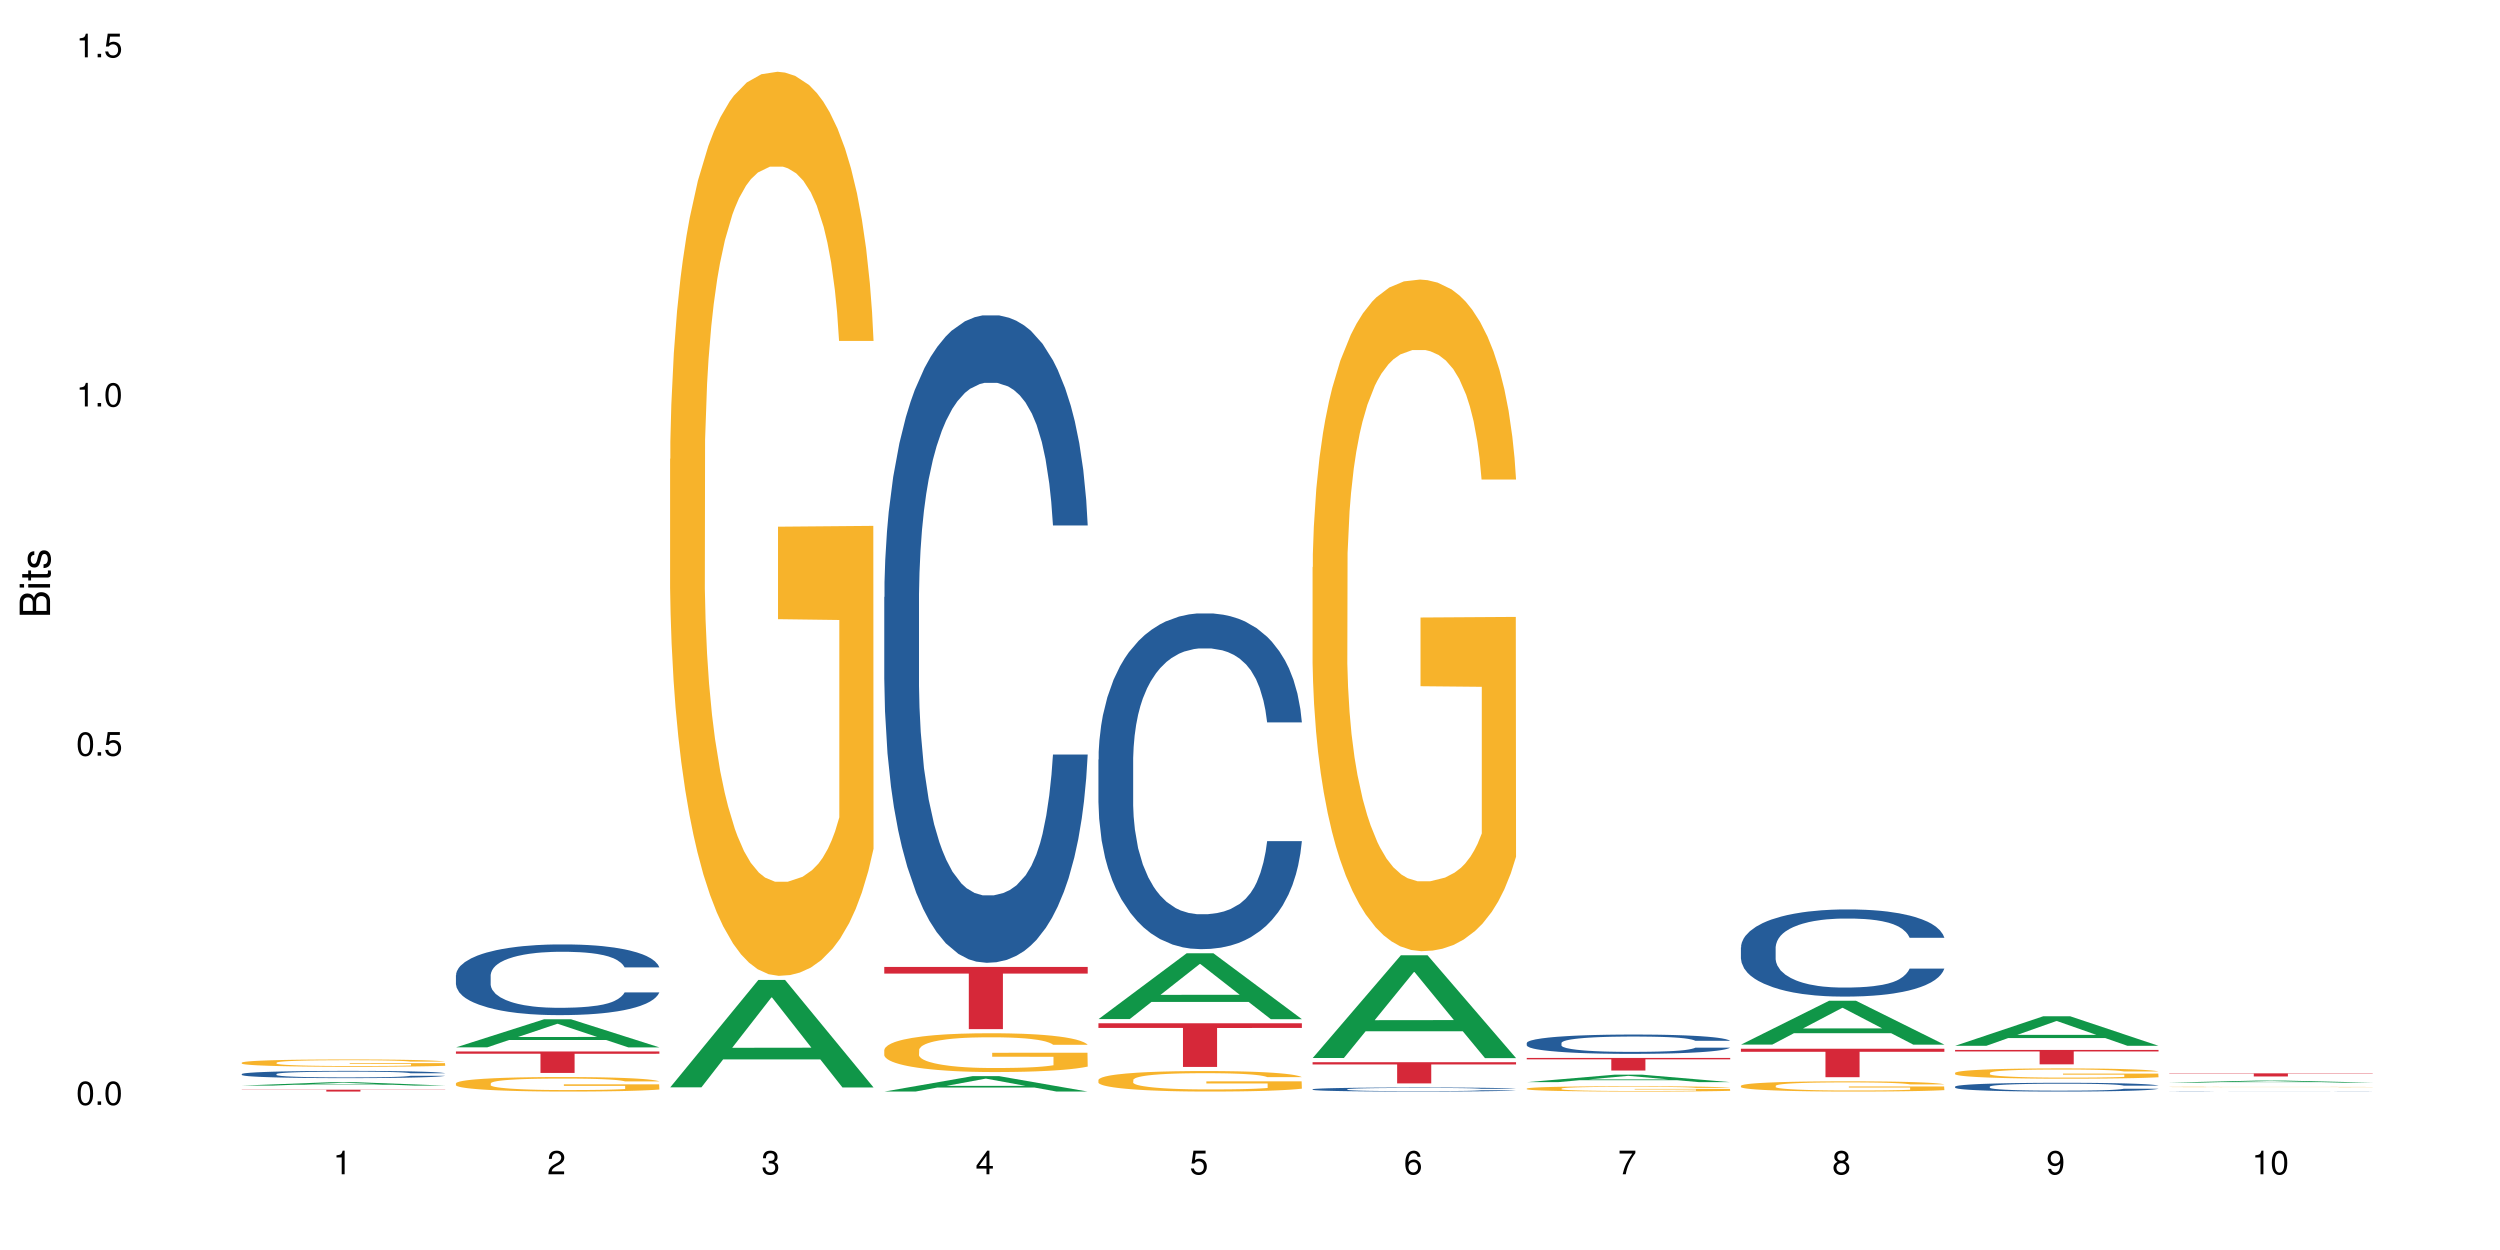 <?xml version="1.0" encoding="UTF-8"?>
<svg xmlns="http://www.w3.org/2000/svg" xmlns:xlink="http://www.w3.org/1999/xlink" width="720pt" height="360pt" viewBox="0 0 720 360" version="1.1">
<defs>
<g>
<symbol overflow="visible" id="glyph0-0">
<path style="stroke:none;" d=""/>
</symbol>
<symbol overflow="visible" id="glyph0-1">
<path style="stroke:none;" d="M 2.641 -6.797 C 2 -6.797 1.422 -6.531 1.078 -6.047 C 0.641 -5.453 0.406 -4.547 0.406 -3.297 C 0.406 -1 1.188 0.219 2.641 0.219 C 4.078 0.219 4.859 -1 4.859 -3.234 C 4.859 -4.562 4.656 -5.438 4.203 -6.047 C 3.844 -6.531 3.281 -6.797 2.641 -6.797 Z M 2.641 -6.047 C 3.547 -6.047 4 -5.125 4 -3.312 C 4 -1.375 3.562 -0.484 2.625 -0.484 C 1.734 -0.484 1.281 -1.422 1.281 -3.281 C 1.281 -5.141 1.734 -6.047 2.641 -6.047 Z M 2.641 -6.047 "/>
</symbol>
<symbol overflow="visible" id="glyph0-2">
<path style="stroke:none;" d="M 1.828 -1 L 0.828 -1 L 0.828 0 L 1.828 0 Z M 1.828 -1 "/>
</symbol>
<symbol overflow="visible" id="glyph0-3">
<path style="stroke:none;" d="M 4.562 -6.797 L 1.062 -6.797 L 0.547 -3.094 L 1.328 -3.094 C 1.719 -3.562 2.047 -3.734 2.578 -3.734 C 3.484 -3.734 4.062 -3.109 4.062 -2.094 C 4.062 -1.125 3.484 -0.531 2.578 -0.531 C 1.828 -0.531 1.375 -0.906 1.188 -1.672 L 0.328 -1.672 C 0.453 -1.109 0.547 -0.844 0.75 -0.594 C 1.125 -0.078 1.828 0.219 2.594 0.219 C 3.969 0.219 4.922 -0.781 4.922 -2.219 C 4.922 -3.562 4.031 -4.484 2.719 -4.484 C 2.25 -4.484 1.859 -4.359 1.469 -4.062 L 1.734 -5.969 L 4.562 -5.969 Z M 4.562 -6.797 "/>
</symbol>
<symbol overflow="visible" id="glyph0-4">
<path style="stroke:none;" d="M 2.484 -4.844 L 2.484 0 L 3.328 0 L 3.328 -6.797 L 2.766 -6.797 C 2.469 -5.75 2.281 -5.609 0.984 -5.453 L 0.984 -4.844 Z M 2.484 -4.844 "/>
</symbol>
<symbol overflow="visible" id="glyph0-5">
<path style="stroke:none;" d="M 4.859 -0.828 L 1.281 -0.828 C 1.359 -1.391 1.672 -1.75 2.5 -2.234 L 3.469 -2.75 C 4.406 -3.266 4.906 -3.969 4.906 -4.812 C 4.906 -5.375 4.672 -5.906 4.266 -6.266 C 3.859 -6.625 3.375 -6.797 2.719 -6.797 C 1.859 -6.797 1.219 -6.5 0.844 -5.922 C 0.609 -5.562 0.5 -5.125 0.484 -4.438 L 1.328 -4.438 C 1.359 -4.906 1.406 -5.188 1.531 -5.406 C 1.75 -5.812 2.188 -6.062 2.703 -6.062 C 3.469 -6.062 4.031 -5.516 4.031 -4.781 C 4.031 -4.25 3.719 -3.797 3.125 -3.438 L 2.234 -2.938 C 0.812 -2.141 0.406 -1.5 0.328 0 L 4.859 0 Z M 4.859 -0.828 "/>
</symbol>
<symbol overflow="visible" id="glyph0-6">
<path style="stroke:none;" d="M 2.125 -3.125 L 2.578 -3.125 C 3.516 -3.125 3.984 -2.703 3.984 -1.891 C 3.984 -1.031 3.469 -0.531 2.578 -0.531 C 1.656 -0.531 1.203 -0.984 1.156 -1.969 L 0.312 -1.969 C 0.344 -1.422 0.438 -1.078 0.609 -0.766 C 0.953 -0.109 1.625 0.219 2.547 0.219 C 3.953 0.219 4.859 -0.609 4.859 -1.906 C 4.859 -2.766 4.516 -3.25 3.703 -3.516 C 4.344 -3.766 4.656 -4.25 4.656 -4.938 C 4.656 -6.109 3.875 -6.797 2.578 -6.797 C 1.203 -6.797 0.484 -6.047 0.453 -4.609 L 1.297 -4.609 C 1.312 -5.016 1.344 -5.25 1.453 -5.453 C 1.641 -5.828 2.062 -6.062 2.594 -6.062 C 3.344 -6.062 3.797 -5.625 3.797 -4.906 C 3.797 -4.422 3.609 -4.141 3.25 -3.984 C 3.016 -3.891 2.719 -3.844 2.125 -3.844 Z M 2.125 -3.125 "/>
</symbol>
<symbol overflow="visible" id="glyph0-7">
<path style="stroke:none;" d="M 3.141 -1.625 L 3.141 0 L 3.984 0 L 3.984 -1.625 L 4.984 -1.625 L 4.984 -2.391 L 3.984 -2.391 L 3.984 -6.797 L 3.359 -6.797 L 0.266 -2.516 L 0.266 -1.625 Z M 3.141 -2.391 L 1 -2.391 L 3.141 -5.359 Z M 3.141 -2.391 "/>
</symbol>
<symbol overflow="visible" id="glyph0-8">
<path style="stroke:none;" d="M 4.781 -5.031 C 4.609 -6.141 3.891 -6.797 2.844 -6.797 C 2.094 -6.797 1.422 -6.438 1.031 -5.828 C 0.609 -5.172 0.406 -4.344 0.406 -3.094 C 0.406 -1.953 0.578 -1.234 0.984 -0.625 C 1.359 -0.078 1.953 0.219 2.703 0.219 C 3.984 0.219 4.922 -0.734 4.922 -2.078 C 4.922 -3.344 4.062 -4.234 2.844 -4.234 C 2.172 -4.234 1.641 -3.969 1.281 -3.469 C 1.281 -5.125 1.828 -6.047 2.797 -6.047 C 3.391 -6.047 3.797 -5.672 3.938 -5.031 Z M 2.734 -3.484 C 3.547 -3.484 4.062 -2.922 4.062 -2 C 4.062 -1.156 3.484 -0.531 2.703 -0.531 C 1.922 -0.531 1.328 -1.188 1.328 -2.047 C 1.328 -2.891 1.906 -3.484 2.734 -3.484 Z M 2.734 -3.484 "/>
</symbol>
<symbol overflow="visible" id="glyph0-9">
<path style="stroke:none;" d="M 4.984 -6.797 L 0.438 -6.797 L 0.438 -5.969 L 4.109 -5.969 C 2.5 -3.656 1.828 -2.234 1.328 0 L 2.219 0 C 2.594 -2.172 3.453 -4.047 4.984 -6.094 Z M 4.984 -6.797 "/>
</symbol>
<symbol overflow="visible" id="glyph0-10">
<path style="stroke:none;" d="M 3.75 -3.578 C 4.453 -4 4.688 -4.344 4.688 -4.984 C 4.688 -6.047 3.844 -6.797 2.641 -6.797 C 1.438 -6.797 0.594 -6.047 0.594 -4.984 C 0.594 -4.359 0.828 -4.016 1.516 -3.578 C 0.734 -3.203 0.359 -2.641 0.359 -1.891 C 0.359 -0.641 1.297 0.219 2.641 0.219 C 3.984 0.219 4.922 -0.641 4.922 -1.875 C 4.922 -2.641 4.531 -3.203 3.75 -3.578 Z M 2.641 -6.047 C 3.359 -6.047 3.812 -5.625 3.812 -4.969 C 3.812 -4.344 3.344 -3.922 2.641 -3.922 C 1.922 -3.922 1.453 -4.344 1.453 -4.984 C 1.453 -5.625 1.922 -6.047 2.641 -6.047 Z M 2.641 -3.203 C 3.484 -3.203 4.062 -2.672 4.062 -1.875 C 4.062 -1.062 3.484 -0.531 2.625 -0.531 C 1.797 -0.531 1.219 -1.078 1.219 -1.875 C 1.219 -2.672 1.797 -3.203 2.641 -3.203 Z M 2.641 -3.203 "/>
</symbol>
<symbol overflow="visible" id="glyph0-11">
<path style="stroke:none;" d="M 0.516 -1.547 C 0.672 -0.438 1.406 0.219 2.438 0.219 C 3.188 0.219 3.859 -0.141 4.266 -0.75 C 4.688 -1.406 4.891 -2.25 4.891 -3.484 C 4.891 -4.625 4.703 -5.359 4.312 -5.953 C 3.938 -6.5 3.344 -6.797 2.594 -6.797 C 1.297 -6.797 0.359 -5.844 0.359 -4.516 C 0.359 -3.25 1.234 -2.344 2.453 -2.344 C 3.094 -2.344 3.562 -2.578 4.016 -3.109 C 4 -1.453 3.469 -0.531 2.5 -0.531 C 1.906 -0.531 1.484 -0.906 1.359 -1.547 Z M 2.578 -6.062 C 3.375 -6.062 3.969 -5.406 3.969 -4.531 C 3.969 -3.688 3.375 -3.094 2.547 -3.094 C 1.734 -3.094 1.234 -3.672 1.234 -4.578 C 1.234 -5.438 1.797 -6.062 2.578 -6.062 Z M 2.578 -6.062 "/>
</symbol>
<symbol overflow="visible" id="glyph1-0">
<path style="stroke:none;" d=""/>
</symbol>
<symbol overflow="visible" id="glyph1-1">
<path style="stroke:none;" d="M 0 -0.953 L 0 -4.891 C 0 -5.719 -0.234 -6.344 -0.734 -6.797 C -1.188 -7.234 -1.812 -7.469 -2.5 -7.469 C -3.547 -7.469 -4.188 -7 -4.625 -5.875 C -4.984 -6.672 -5.641 -7.094 -6.531 -7.094 C -7.156 -7.094 -7.734 -6.859 -8.141 -6.391 C -8.562 -5.938 -8.75 -5.344 -8.75 -4.5 L -8.75 -0.953 Z M -4.984 -2.062 L -7.766 -2.062 L -7.766 -4.219 C -7.766 -4.844 -7.688 -5.203 -7.453 -5.5 C -7.219 -5.812 -6.859 -5.969 -6.375 -5.969 C -5.906 -5.969 -5.531 -5.812 -5.297 -5.5 C -5.062 -5.203 -4.984 -4.844 -4.984 -4.219 Z M -0.984 -2.062 L -4 -2.062 L -4 -4.781 C -4 -5.328 -3.859 -5.688 -3.578 -5.953 C -3.297 -6.219 -2.922 -6.359 -2.484 -6.359 C -2.062 -6.359 -1.688 -6.219 -1.406 -5.953 C -1.109 -5.688 -0.984 -5.328 -0.984 -4.781 Z M -0.984 -2.062 "/>
</symbol>
<symbol overflow="visible" id="glyph1-2">
<path style="stroke:none;" d="M -6.281 -1.797 L -6.281 -0.797 L 0 -0.797 L 0 -1.797 Z M -8.75 -1.797 L -8.75 -0.797 L -7.484 -0.797 L -7.484 -1.797 Z M -8.75 -1.797 "/>
</symbol>
<symbol overflow="visible" id="glyph1-3">
<path style="stroke:none;" d="M -6.281 -3.047 L -6.281 -2.016 L -8.016 -2.016 L -8.016 -1.016 L -6.281 -1.016 L -6.281 -0.172 L -5.469 -0.172 L -5.469 -1.016 L -0.719 -1.016 C -0.078 -1.016 0.281 -1.453 0.281 -2.234 C 0.281 -2.469 0.25 -2.719 0.188 -3.047 L -0.641 -3.047 C -0.609 -2.922 -0.594 -2.766 -0.594 -2.562 C -0.594 -2.141 -0.719 -2.016 -1.156 -2.016 L -5.469 -2.016 L -5.469 -3.047 Z M -6.281 -3.047 "/>
</symbol>
<symbol overflow="visible" id="glyph1-4">
<path style="stroke:none;" d="M -4.531 -5.25 C -5.766 -5.25 -6.469 -4.422 -6.469 -2.969 C -6.469 -1.516 -5.719 -0.562 -4.547 -0.562 C -3.562 -0.562 -3.094 -1.062 -2.734 -2.562 L -2.516 -3.484 C -2.344 -4.188 -2.094 -4.469 -1.625 -4.469 C -1.047 -4.469 -0.641 -3.875 -0.641 -3 C -0.641 -2.453 -0.797 -2 -1.062 -1.75 C -1.25 -1.594 -1.422 -1.531 -1.875 -1.469 L -1.875 -0.406 C -0.422 -0.453 0.281 -1.266 0.281 -2.922 C 0.281 -4.5 -0.5 -5.516 -1.719 -5.516 C -2.656 -5.516 -3.172 -4.984 -3.469 -3.734 L -3.703 -2.766 C -3.891 -1.953 -4.156 -1.609 -4.594 -1.609 C -5.172 -1.609 -5.547 -2.125 -5.547 -2.938 C -5.547 -3.75 -5.203 -4.172 -4.531 -4.203 Z M -4.531 -5.25 "/>
</symbol>
</g>
</defs>
<g id="surface105081">
<rect x="0" y="0" width="720" height="360" style="fill:rgb(100%,100%,100%);fill-opacity:1;stroke:none;"/>
<path style=" stroke:none;fill-rule:nonzero;fill:rgb(6.275%,58.824%,28.235%);fill-opacity:1;" d="M 69.629 312.648 L 69.691 312.648 L 95.047 311.68 L 102.746 311.68 L 128.223 312.648 L 119.273 312.648 L 112.887 312.398 L 84.902 312.398 L 78.645 312.648 L 69.629 312.648 L 87.598 312.293 L 110.32 312.293 L 98.988 311.84 L 98.738 311.84 L 87.535 312.293 L 87.598 312.293 Z M 69.629 312.648 "/>
<path style=" stroke:none;fill-rule:nonzero;fill:rgb(14.51%,36.078%,60%);fill-opacity:1;" d="M 69.629 309.324 L 69.699 309.324 L 69.699 309.277 L 69.914 309.203 L 70.414 309.113 L 70.914 309.051 L 72.203 308.938 L 73.988 308.828 L 75.848 308.746 L 77.203 308.695 L 78.418 308.656 L 81.207 308.586 L 82.992 308.551 L 84.922 308.52 L 87.281 308.484 L 88.996 308.465 L 92.852 308.438 L 95.711 308.422 L 97.926 308.418 L 102.715 308.418 L 105.574 308.426 L 107.645 308.434 L 109.93 308.449 L 111.859 308.465 L 115.219 308.508 L 118.219 308.562 L 119.578 308.594 L 121.723 308.652 L 123.367 308.707 L 124.508 308.758 L 125.797 308.828 L 126.938 308.914 L 127.797 309.012 L 128.223 309.094 L 118.219 309.094 L 117.719 309.016 L 117.148 308.957 L 116.078 308.879 L 115.004 308.824 L 113.504 308.77 L 112.148 308.734 L 110.289 308.699 L 108.645 308.676 L 106.93 308.656 L 105.285 308.645 L 102.141 308.633 L 98.5 308.633 L 97.141 308.637 L 94.355 308.652 L 92.852 308.668 L 90.711 308.695 L 89.207 308.719 L 87.422 308.758 L 86.207 308.789 L 84.707 308.84 L 83.637 308.883 L 82.422 308.945 L 81.707 308.992 L 81.062 309.047 L 80.492 309.109 L 80.062 309.176 L 79.777 309.246 L 79.633 309.316 L 79.633 309.609 L 79.777 309.68 L 80.133 309.758 L 81.062 309.875 L 82.422 309.977 L 83.992 310.055 L 85.492 310.113 L 86.352 310.141 L 87.492 310.172 L 89.281 310.207 L 91.852 310.246 L 93.352 310.262 L 95.641 310.277 L 97.996 310.285 L 101.141 310.285 L 103.93 310.277 L 105.785 310.266 L 107.715 310.254 L 110.359 310.219 L 112.004 310.188 L 113.434 310.152 L 114.504 310.117 L 115.219 310.086 L 116.293 310.027 L 117.148 309.961 L 117.793 309.895 L 118.219 309.832 L 128.223 309.832 L 127.797 309.906 L 127.152 309.98 L 126.508 310.035 L 125.508 310.105 L 124.367 310.164 L 122.723 310.23 L 121.363 310.273 L 119.578 310.32 L 117.934 310.355 L 116.148 310.391 L 113.504 310.426 L 111.789 310.445 L 109.93 310.465 L 107.715 310.48 L 104.93 310.492 L 101.93 310.5 L 99.141 310.5 L 96.141 310.496 L 93.926 310.492 L 90.996 310.473 L 87.352 310.438 L 84.707 310.402 L 82.633 310.367 L 80.848 310.328 L 78.848 310.277 L 76.273 310.191 L 74.703 310.129 L 73.633 310.074 L 72.418 310 L 71.559 309.934 L 70.559 309.828 L 69.844 309.691 L 69.629 309.586 Z M 69.629 309.324 "/>
<path style=" stroke:none;fill-rule:nonzero;fill:rgb(96.863%,70.196%,16.863%);fill-opacity:1;" d="M 69.629 306.027 L 69.699 306.027 L 69.699 305.988 L 69.988 305.902 L 70.703 305.781 L 71.629 305.684 L 72.629 305.605 L 73.273 305.562 L 74.344 305.508 L 75.273 305.465 L 77.633 305.375 L 80.633 305.297 L 82.277 305.262 L 84.137 305.227 L 86.777 305.191 L 87.992 305.18 L 91.711 305.148 L 95.926 305.129 L 100.57 305.121 L 102.715 305.125 L 105.645 305.133 L 109.645 305.152 L 111.934 305.172 L 113.719 305.191 L 115.578 305.215 L 117.863 305.254 L 120.008 305.301 L 121.723 305.348 L 123.438 305.406 L 124.867 305.469 L 126.082 305.535 L 127.152 305.617 L 127.797 305.684 L 128.223 305.75 L 118.293 305.75 L 117.719 305.684 L 117.078 305.633 L 116.004 305.566 L 114.934 305.523 L 113.863 305.484 L 111.859 305.434 L 110.145 305.402 L 108.004 305.375 L 105.93 305.359 L 103.57 305.348 L 102.141 305.344 L 98.355 305.344 L 94.926 305.359 L 92.926 305.375 L 91.496 305.387 L 89.496 305.418 L 88.281 305.441 L 87.566 305.457 L 85.422 305.516 L 83.992 305.57 L 83.207 305.605 L 82.207 305.664 L 81.492 305.719 L 80.707 305.793 L 80.277 305.852 L 79.703 305.984 L 79.633 306.332 L 79.848 306.406 L 80.277 306.484 L 80.848 306.555 L 81.707 306.629 L 82.562 306.684 L 84.062 306.758 L 85.352 306.809 L 86.352 306.84 L 88.281 306.895 L 89.066 306.91 L 90.922 306.945 L 92.852 306.973 L 95.211 306.996 L 96.996 307.008 L 99.855 307.016 L 103.5 307.016 L 107.789 307.004 L 110.504 306.992 L 112.359 306.977 L 113.574 306.961 L 115.078 306.941 L 116.148 306.922 L 117.148 306.898 L 118.363 306.867 L 118.363 306.406 L 100.715 306.402 L 100.715 306.188 L 128.152 306.184 L 128.223 306.941 L 126.723 306.992 L 124.867 307.043 L 123.078 307.082 L 121.223 307.113 L 118.578 307.152 L 116.434 307.176 L 113.148 307.199 L 110.145 307.219 L 107 307.23 L 104.215 307.234 L 100.93 307.238 L 97.996 307.234 L 94.855 307.223 L 92.352 307.207 L 90.066 307.188 L 87.781 307.164 L 84.922 307.121 L 83.062 307.09 L 81.133 307.047 L 79.203 307 L 77.488 306.949 L 76.348 306.906 L 75.203 306.859 L 73.988 306.805 L 72.844 306.738 L 71.988 306.676 L 71.203 306.609 L 70.629 306.547 L 70.059 306.461 L 69.773 306.391 L 69.629 306.328 Z M 69.629 306.027 "/>
<path style=" stroke:none;fill-rule:nonzero;fill:rgb(83.922%,15.686%,22.353%);fill-opacity:1;" d="M 69.629 313.828 L 128.223 313.828 L 128.223 313.887 L 103.805 313.887 L 103.805 314.371 L 93.98 314.371 L 93.98 313.887 L 69.629 313.887 Z M 69.629 313.828 "/>
<path style=" stroke:none;fill-rule:nonzero;fill:rgb(6.275%,58.824%,28.235%);fill-opacity:1;" d="M 131.309 301.637 L 131.371 301.629 L 156.727 293.539 L 164.426 293.539 L 189.902 301.645 L 180.953 301.645 L 174.566 299.527 L 146.582 299.527 L 140.324 301.637 L 131.309 301.637 L 149.273 298.652 L 172 298.645 L 160.668 294.863 L 160.543 294.855 L 160.418 294.879 L 149.211 298.645 L 149.273 298.652 Z M 131.309 301.637 "/>
<path style=" stroke:none;fill-rule:nonzero;fill:rgb(14.51%,36.078%,60%);fill-opacity:1;" d="M 131.309 280.859 L 131.379 280.844 L 131.379 280.395 L 131.594 279.688 L 132.094 278.797 L 132.594 278.18 L 133.883 277.082 L 135.668 276.023 L 137.523 275.203 L 138.883 274.723 L 140.098 274.348 L 142.883 273.66 L 144.672 273.309 L 146.602 272.992 L 148.957 272.676 L 150.672 272.488 L 154.531 272.191 L 157.391 272.059 L 159.605 272.004 L 164.395 272.004 L 167.25 272.078 L 169.324 272.172 L 171.609 272.32 L 173.539 272.488 L 176.898 272.898 L 179.898 273.418 L 181.258 273.715 L 183.402 274.293 L 185.043 274.852 L 186.188 275.336 L 187.473 276.023 L 188.617 276.859 L 189.477 277.809 L 189.902 278.609 L 179.898 278.609 L 179.398 277.863 L 178.828 277.289 L 177.758 276.527 L 176.684 275.984 L 175.184 275.445 L 173.824 275.094 L 171.969 274.738 L 170.324 274.516 L 168.609 274.348 L 166.965 274.238 L 163.82 274.125 L 160.176 274.125 L 158.82 274.164 L 156.031 274.312 L 154.531 274.441 L 152.387 274.703 L 150.887 274.945 L 149.102 275.316 L 147.887 275.633 L 146.387 276.117 L 145.312 276.543 L 144.098 277.156 L 143.387 277.625 L 142.742 278.145 L 142.172 278.758 L 141.742 279.41 L 141.457 280.098 L 141.312 280.766 L 141.312 283.652 L 141.457 284.32 L 141.812 285.102 L 142.742 286.238 L 144.098 287.223 L 145.672 288.004 L 147.172 288.562 L 148.031 288.824 L 149.172 289.121 L 150.961 289.492 L 153.531 289.863 L 155.031 290.016 L 157.32 290.164 L 159.676 290.238 L 162.82 290.238 L 165.609 290.164 L 167.465 290.07 L 169.395 289.922 L 172.039 289.605 L 173.684 289.309 L 175.113 288.953 L 176.184 288.602 L 176.898 288.301 L 177.969 287.727 L 178.828 287.094 L 179.473 286.441 L 179.898 285.809 L 189.902 285.809 L 189.477 286.555 L 188.832 287.277 L 188.188 287.82 L 187.188 288.469 L 186.047 289.047 L 184.402 289.699 L 183.043 290.125 L 181.258 290.59 L 179.613 290.945 L 177.828 291.262 L 175.184 291.633 L 173.469 291.82 L 171.609 291.984 L 169.395 292.137 L 166.609 292.266 L 163.605 292.34 L 160.82 292.359 L 157.82 292.32 L 155.605 292.246 L 152.676 292.078 L 149.031 291.746 L 146.387 291.391 L 144.312 291.039 L 142.527 290.664 L 140.527 290.164 L 137.953 289.344 L 136.383 288.711 L 135.309 288.191 L 134.094 287.465 L 133.238 286.812 L 132.238 285.773 L 131.523 284.453 L 131.309 283.43 Z M 131.309 280.859 "/>
<path style=" stroke:none;fill-rule:nonzero;fill:rgb(96.863%,70.196%,16.863%);fill-opacity:1;" d="M 131.309 311.98 L 131.379 311.977 L 131.379 311.898 L 131.664 311.727 L 132.379 311.492 L 133.309 311.297 L 134.309 311.145 L 134.953 311.062 L 136.023 310.949 L 136.953 310.863 L 139.312 310.691 L 142.312 310.531 L 143.957 310.465 L 145.812 310.398 L 148.457 310.328 L 149.672 310.301 L 153.391 310.238 L 157.605 310.199 L 162.25 310.188 L 164.395 310.191 L 167.324 310.207 L 171.324 310.25 L 173.613 310.289 L 175.398 310.328 L 177.254 310.375 L 179.543 310.453 L 181.688 310.543 L 183.402 310.637 L 185.117 310.75 L 186.547 310.871 L 187.762 311.008 L 188.832 311.168 L 189.477 311.301 L 189.902 311.434 L 179.973 311.434 L 179.398 311.301 L 178.758 311.195 L 177.684 311.07 L 176.613 310.98 L 175.539 310.906 L 173.539 310.809 L 171.824 310.746 L 169.68 310.691 L 167.609 310.66 L 165.25 310.637 L 163.82 310.629 L 160.035 310.629 L 156.605 310.656 L 154.605 310.684 L 153.176 310.715 L 151.172 310.773 L 149.957 310.82 L 149.246 310.848 L 147.102 310.969 L 145.672 311.074 L 144.887 311.148 L 143.887 311.262 L 143.172 311.363 L 142.383 311.52 L 141.957 311.633 L 141.383 311.891 L 141.312 312.578 L 141.527 312.727 L 141.957 312.883 L 142.527 313.02 L 143.387 313.164 L 144.242 313.273 L 145.742 313.422 L 147.027 313.523 L 148.031 313.586 L 149.957 313.691 L 150.746 313.727 L 152.602 313.793 L 154.531 313.848 L 156.891 313.895 L 158.676 313.918 L 161.535 313.934 L 165.18 313.934 L 169.469 313.914 L 172.184 313.883 L 174.039 313.852 L 175.254 313.824 L 176.754 313.781 L 177.828 313.746 L 178.828 313.703 L 180.043 313.637 L 180.043 312.727 L 162.391 312.723 L 162.391 312.293 L 189.832 312.289 L 189.902 313.781 L 188.402 313.887 L 186.547 313.984 L 184.758 314.062 L 182.902 314.125 L 180.258 314.199 L 178.113 314.246 L 174.824 314.297 L 171.824 314.332 L 168.68 314.355 L 165.895 314.367 L 162.605 314.371 L 159.676 314.363 L 156.531 314.34 L 154.031 314.309 L 151.746 314.27 L 149.457 314.223 L 146.602 314.141 L 144.742 314.078 L 142.812 313.996 L 140.883 313.902 L 139.168 313.797 L 138.027 313.719 L 136.883 313.625 L 135.668 313.512 L 134.523 313.383 L 133.668 313.262 L 132.879 313.129 L 132.309 313.004 L 131.738 312.832 L 131.453 312.695 L 131.309 312.574 Z M 131.309 311.98 "/>
<path style=" stroke:none;fill-rule:nonzero;fill:rgb(83.922%,15.686%,22.353%);fill-opacity:1;" d="M 131.309 302.82 L 189.902 302.82 L 189.902 303.484 L 165.484 303.492 L 165.484 309.008 L 155.656 309.008 L 155.656 303.496 L 155.516 303.484 L 131.309 303.484 Z M 131.309 302.82 "/>
<path style=" stroke:none;fill-rule:nonzero;fill:rgb(6.275%,58.824%,28.235%);fill-opacity:1;" d="M 192.988 313.16 L 193.051 313.133 L 218.402 282.227 L 226.105 282.227 L 251.582 313.191 L 242.629 313.191 L 236.246 305.109 L 208.262 305.109 L 202.004 313.16 L 192.988 313.16 L 210.953 301.766 L 233.68 301.734 L 222.348 287.285 L 222.223 287.258 L 222.098 287.344 L 210.891 301.734 L 210.953 301.766 Z M 192.988 313.16 "/>
<path style=" stroke:none;fill-rule:nonzero;fill:rgb(96.863%,70.196%,16.863%);fill-opacity:1;" d="M 192.988 132.188 L 193.059 131.949 L 193.059 127.195 L 193.344 116.496 L 194.059 101.75 L 194.988 89.625 L 195.988 80.113 L 196.633 75.117 L 197.703 67.984 L 198.633 62.754 L 200.992 52.051 L 203.992 42.066 L 205.637 37.785 L 207.492 33.742 L 210.137 29.223 L 211.352 27.559 L 215.066 23.754 L 219.285 21.375 L 223.93 20.664 L 226.074 20.902 L 229.004 21.852 L 233.004 24.469 L 235.289 26.844 L 237.078 29.223 L 238.934 32.316 L 241.223 37.07 L 243.367 42.777 L 245.082 48.484 L 246.797 55.617 L 248.223 63.227 L 249.438 71.551 L 250.512 81.539 L 251.152 89.859 L 251.582 98.184 L 241.648 98.184 L 241.078 89.859 L 240.434 83.441 L 239.363 75.594 L 238.293 69.887 L 237.219 65.367 L 235.219 59.188 L 233.504 55.383 L 231.359 52.051 L 229.289 49.91 L 226.93 48.484 L 225.5 48.008 L 221.715 48.008 L 218.285 49.676 L 216.281 51.578 L 214.855 53.48 L 212.852 57.047 L 211.637 59.898 L 210.922 61.801 L 208.781 69.172 L 207.352 75.832 L 206.566 80.348 L 205.562 87.484 L 204.852 93.902 L 204.062 103.414 L 203.637 110.551 L 203.062 126.719 L 202.992 169.523 L 203.207 178.559 L 203.637 188.309 L 204.207 196.867 L 205.062 205.906 L 205.922 212.801 L 207.422 222.074 L 208.707 228.258 L 209.707 232.301 L 211.637 238.723 L 212.426 240.859 L 214.281 245.141 L 216.211 248.469 L 218.57 251.324 L 220.355 252.75 L 223.215 253.941 L 226.859 253.941 L 231.145 252.512 L 233.863 250.609 L 235.719 248.707 L 236.934 247.043 L 238.434 244.43 L 239.508 242.051 L 240.508 239.434 L 241.723 235.391 L 241.723 178.559 L 224.07 178.32 L 224.07 151.688 L 251.512 151.449 L 251.582 244.43 L 250.082 250.848 L 248.223 257.031 L 246.438 261.785 L 244.578 265.828 L 241.938 270.348 L 239.793 273.199 L 236.504 276.531 L 233.504 278.672 L 230.359 280.098 L 227.574 280.812 L 224.285 281.047 L 221.355 280.574 L 218.211 279.145 L 215.711 277.242 L 213.426 274.867 L 211.137 271.773 L 208.281 266.781 L 206.422 262.738 L 204.492 257.746 L 202.562 251.801 L 200.848 245.379 L 199.703 240.387 L 198.562 234.68 L 197.348 227.543 L 196.203 219.461 L 195.348 212.086 L 194.559 203.766 L 193.988 195.918 L 193.418 185.219 L 193.129 176.656 L 192.988 169.285 Z M 192.988 132.188 "/>
<path style=" stroke:none;fill-rule:nonzero;fill:rgb(6.275%,58.824%,28.235%);fill-opacity:1;" d="M 254.668 314.367 L 254.73 314.363 L 280.082 309.934 L 287.781 309.934 L 313.262 314.371 L 304.309 314.371 L 297.926 313.211 L 269.941 313.211 L 263.68 314.367 L 254.668 314.367 L 272.633 312.734 L 295.359 312.73 L 284.027 310.656 L 283.902 310.652 L 283.777 310.664 L 272.57 312.73 L 272.633 312.734 Z M 254.668 314.367 "/>
<path style=" stroke:none;fill-rule:nonzero;fill:rgb(14.51%,36.078%,60%);fill-opacity:1;" d="M 254.668 171.961 L 254.738 171.789 L 254.738 167.699 L 254.953 161.223 L 255.453 153.039 L 255.953 147.418 L 257.238 137.359 L 259.027 127.645 L 260.883 120.145 L 262.242 115.715 L 263.457 112.305 L 266.242 106 L 268.031 102.762 L 269.957 99.863 L 272.316 96.965 L 274.031 95.262 L 277.891 92.535 L 280.75 91.34 L 282.965 90.832 L 287.75 90.832 L 290.609 91.512 L 292.684 92.363 L 294.969 93.727 L 296.898 95.262 L 300.258 99.012 L 303.258 103.785 L 304.617 106.512 L 306.758 111.793 L 308.402 116.906 L 309.547 121.34 L 310.832 127.645 L 311.977 135.316 L 312.832 144.008 L 313.262 151.336 L 303.258 151.336 L 302.758 144.52 L 302.188 139.234 L 301.113 132.246 L 300.043 127.305 L 298.543 122.363 L 297.184 119.125 L 295.328 115.887 L 293.684 113.84 L 291.969 112.305 L 290.324 111.281 L 287.18 110.262 L 283.535 110.262 L 282.18 110.602 L 279.391 111.965 L 277.891 113.156 L 275.746 115.543 L 274.246 117.758 L 272.461 121.168 L 271.246 124.066 L 269.746 128.496 L 268.672 132.418 L 267.457 138.043 L 266.742 142.305 L 266.102 147.074 L 265.527 152.699 L 265.102 158.664 L 264.812 164.973 L 264.672 171.109 L 264.672 197.527 L 264.812 203.66 L 265.172 210.82 L 266.102 221.219 L 267.457 230.25 L 269.031 237.41 L 270.531 242.523 L 271.387 244.906 L 272.531 247.637 L 274.316 251.043 L 276.891 254.453 L 278.391 255.816 L 280.676 257.18 L 283.035 257.863 L 286.18 257.863 L 288.965 257.18 L 290.824 256.328 L 292.754 254.965 L 295.398 252.066 L 297.043 249.34 L 298.469 246.102 L 299.543 242.863 L 300.258 240.137 L 301.328 234.852 L 302.188 229.059 L 302.828 223.094 L 303.258 217.297 L 313.262 217.297 L 312.832 224.113 L 312.191 230.762 L 311.547 235.703 L 310.547 241.668 L 309.402 246.953 L 307.762 252.918 L 306.402 256.84 L 304.617 261.102 L 302.973 264.34 L 301.188 267.234 L 298.543 270.645 L 296.828 272.348 L 294.969 273.883 L 292.754 275.246 L 289.969 276.441 L 286.965 277.121 L 284.18 277.293 L 281.176 276.949 L 278.961 276.27 L 276.031 274.734 L 272.387 271.668 L 269.746 268.43 L 267.672 265.191 L 265.887 261.781 L 263.887 257.18 L 261.312 249.68 L 259.742 243.887 L 258.668 239.113 L 257.453 232.465 L 256.598 226.5 L 255.598 216.957 L 254.883 204.855 L 254.668 195.48 Z M 254.668 171.961 "/>
<path style=" stroke:none;fill-rule:nonzero;fill:rgb(96.863%,70.196%,16.863%);fill-opacity:1;" d="M 254.668 302.359 L 254.738 302.352 L 254.738 302.148 L 255.023 301.688 L 255.738 301.055 L 256.668 300.535 L 257.668 300.125 L 258.312 299.91 L 259.383 299.605 L 260.312 299.379 L 262.672 298.922 L 265.672 298.492 L 267.316 298.309 L 269.172 298.133 L 271.816 297.941 L 273.031 297.867 L 276.746 297.707 L 280.965 297.602 L 285.609 297.574 L 287.75 297.582 L 290.68 297.625 L 294.684 297.734 L 296.969 297.84 L 298.758 297.941 L 300.613 298.074 L 302.902 298.277 L 305.043 298.523 L 306.758 298.766 L 308.473 299.074 L 309.902 299.398 L 311.117 299.758 L 312.191 300.188 L 312.832 300.543 L 313.262 300.902 L 303.328 300.902 L 302.758 300.543 L 302.113 300.27 L 301.043 299.93 L 299.973 299.688 L 298.898 299.492 L 296.898 299.227 L 295.184 299.062 L 293.039 298.922 L 290.969 298.828 L 288.609 298.766 L 287.18 298.746 L 283.395 298.746 L 279.961 298.816 L 277.961 298.898 L 276.531 298.98 L 274.531 299.133 L 273.316 299.258 L 272.602 299.34 L 270.457 299.656 L 269.031 299.941 L 268.242 300.137 L 267.242 300.441 L 266.527 300.719 L 265.742 301.125 L 265.312 301.434 L 264.742 302.125 L 264.672 303.965 L 264.887 304.352 L 265.312 304.77 L 265.887 305.137 L 266.742 305.527 L 267.602 305.824 L 269.102 306.219 L 270.387 306.484 L 271.387 306.66 L 273.316 306.934 L 274.102 307.027 L 275.961 307.211 L 277.891 307.355 L 280.25 307.477 L 282.035 307.539 L 284.895 307.59 L 288.539 307.59 L 292.824 307.527 L 295.539 307.445 L 297.398 307.363 L 298.613 307.293 L 300.113 307.18 L 301.188 307.078 L 302.188 306.965 L 303.402 306.793 L 303.402 304.352 L 285.75 304.344 L 285.75 303.199 L 313.191 303.188 L 313.262 307.18 L 311.762 307.457 L 309.902 307.723 L 308.117 307.926 L 306.258 308.098 L 303.617 308.293 L 301.473 308.414 L 298.184 308.559 L 295.184 308.652 L 292.039 308.711 L 289.254 308.742 L 285.965 308.754 L 283.035 308.73 L 279.891 308.672 L 277.391 308.59 L 275.105 308.488 L 272.816 308.355 L 269.957 308.141 L 268.102 307.965 L 266.172 307.754 L 264.242 307.496 L 262.527 307.223 L 261.383 307.008 L 260.242 306.762 L 259.027 306.457 L 257.883 306.109 L 257.023 305.793 L 256.238 305.434 L 255.668 305.098 L 255.094 304.637 L 254.809 304.27 L 254.668 303.953 Z M 254.668 302.359 "/>
<path style=" stroke:none;fill-rule:nonzero;fill:rgb(83.922%,15.686%,22.353%);fill-opacity:1;" d="M 254.668 278.473 L 313.262 278.473 L 313.262 280.391 L 288.84 280.406 L 288.84 296.395 L 279.016 296.395 L 279.016 280.422 L 278.875 280.391 L 254.668 280.391 Z M 254.668 278.473 "/>
<path style=" stroke:none;fill-rule:nonzero;fill:rgb(6.275%,58.824%,28.235%);fill-opacity:1;" d="M 316.348 293.5 L 316.41 293.484 L 341.762 274.543 L 349.461 274.543 L 374.941 293.52 L 365.988 293.52 L 359.605 288.566 L 331.621 288.566 L 325.359 293.5 L 316.348 293.5 L 334.312 286.516 L 357.039 286.5 L 345.707 277.645 L 345.582 277.625 L 345.457 277.68 L 334.25 286.5 L 334.312 286.516 Z M 316.348 293.5 "/>
<path style=" stroke:none;fill-rule:nonzero;fill:rgb(14.51%,36.078%,60%);fill-opacity:1;" d="M 316.348 218.75 L 316.418 218.66 L 316.418 216.539 L 316.633 213.18 L 317.133 208.938 L 317.633 206.023 L 318.918 200.809 L 320.703 195.77 L 322.562 191.883 L 323.922 189.586 L 325.137 187.816 L 327.922 184.547 L 329.707 182.867 L 331.637 181.367 L 333.996 179.863 L 335.711 178.98 L 339.57 177.566 L 342.43 176.945 L 344.645 176.684 L 349.43 176.684 L 352.289 177.035 L 354.363 177.477 L 356.648 178.184 L 358.578 178.98 L 361.938 180.926 L 364.938 183.398 L 366.293 184.812 L 368.438 187.551 L 370.082 190.203 L 371.227 192.5 L 372.512 195.77 L 373.656 199.746 L 374.512 204.254 L 374.941 208.055 L 364.938 208.055 L 364.438 204.52 L 363.867 201.781 L 362.793 198.156 L 361.723 195.594 L 360.223 193.031 L 358.863 191.352 L 357.004 189.672 L 355.363 188.613 L 353.648 187.816 L 352.004 187.285 L 348.859 186.758 L 345.215 186.758 L 343.855 186.934 L 341.07 187.641 L 339.57 188.258 L 337.426 189.496 L 335.926 190.645 L 334.141 192.414 L 332.926 193.914 L 331.422 196.211 L 330.352 198.246 L 329.137 201.16 L 328.422 203.371 L 327.777 205.844 L 327.207 208.762 L 326.777 211.855 L 326.492 215.125 L 326.352 218.305 L 326.352 232.004 L 326.492 235.188 L 326.852 238.898 L 327.777 244.289 L 329.137 248.973 L 330.707 252.684 L 332.211 255.336 L 333.066 256.574 L 334.211 257.988 L 335.996 259.754 L 338.57 261.52 L 340.07 262.227 L 342.355 262.934 L 344.715 263.289 L 347.859 263.289 L 350.645 262.934 L 352.504 262.492 L 354.434 261.785 L 357.078 260.285 L 358.719 258.871 L 360.148 257.191 L 361.223 255.512 L 361.938 254.098 L 363.008 251.359 L 363.867 248.355 L 364.508 245.262 L 364.938 242.254 L 374.941 242.254 L 374.512 245.789 L 373.871 249.238 L 373.227 251.801 L 372.227 254.895 L 371.082 257.633 L 369.438 260.727 L 368.082 262.758 L 366.293 264.969 L 364.652 266.648 L 362.863 268.148 L 360.223 269.918 L 358.508 270.801 L 356.648 271.598 L 354.434 272.305 L 351.645 272.922 L 348.645 273.273 L 345.859 273.363 L 342.855 273.188 L 340.641 272.832 L 337.711 272.039 L 334.066 270.445 L 331.422 268.77 L 329.352 267.09 L 327.566 265.32 L 325.562 262.934 L 322.992 259.047 L 321.418 256.043 L 320.348 253.566 L 319.133 250.121 L 318.273 247.027 L 317.273 242.078 L 316.559 235.805 L 316.348 230.945 Z M 316.348 218.75 "/>
<path style=" stroke:none;fill-rule:nonzero;fill:rgb(96.863%,70.196%,16.863%);fill-opacity:1;" d="M 316.348 310.992 L 316.418 310.988 L 316.418 310.879 L 316.703 310.637 L 317.418 310.301 L 318.348 310.027 L 319.348 309.809 L 319.992 309.695 L 321.062 309.535 L 321.992 309.418 L 324.348 309.172 L 327.352 308.945 L 328.992 308.848 L 330.852 308.758 L 333.496 308.656 L 334.711 308.617 L 338.426 308.531 L 342.641 308.477 L 347.289 308.461 L 349.43 308.465 L 352.359 308.488 L 356.363 308.547 L 358.648 308.602 L 360.434 308.656 L 362.293 308.727 L 364.578 308.832 L 366.723 308.961 L 368.438 309.094 L 370.152 309.254 L 371.582 309.426 L 372.797 309.617 L 373.871 309.844 L 374.512 310.031 L 374.941 310.219 L 365.008 310.219 L 364.438 310.031 L 363.793 309.887 L 362.723 309.707 L 361.648 309.578 L 360.578 309.477 L 358.578 309.336 L 356.863 309.25 L 354.719 309.172 L 352.645 309.125 L 350.289 309.094 L 348.859 309.082 L 345.07 309.082 L 341.641 309.121 L 339.641 309.164 L 338.211 309.207 L 336.211 309.285 L 334.996 309.352 L 334.281 309.395 L 332.137 309.562 L 330.707 309.715 L 329.922 309.816 L 328.922 309.977 L 328.207 310.125 L 327.422 310.34 L 326.992 310.5 L 326.422 310.867 L 326.352 311.84 L 326.562 312.043 L 326.992 312.266 L 327.566 312.461 L 328.422 312.664 L 329.281 312.82 L 330.781 313.031 L 332.066 313.172 L 333.066 313.266 L 334.996 313.41 L 335.781 313.457 L 337.641 313.555 L 339.57 313.633 L 341.93 313.695 L 343.715 313.727 L 346.574 313.754 L 350.219 313.754 L 354.504 313.723 L 357.219 313.68 L 359.078 313.637 L 360.293 313.598 L 361.793 313.539 L 362.863 313.484 L 363.867 313.426 L 365.078 313.336 L 365.078 312.043 L 347.43 312.039 L 347.43 311.434 L 374.871 311.43 L 374.941 313.539 L 373.441 313.684 L 371.582 313.824 L 369.797 313.934 L 367.938 314.023 L 365.293 314.129 L 363.152 314.191 L 359.863 314.27 L 356.863 314.316 L 353.719 314.348 L 350.93 314.367 L 347.645 314.371 L 344.715 314.359 L 341.57 314.328 L 339.07 314.285 L 336.781 314.23 L 334.496 314.16 L 331.637 314.047 L 329.781 313.957 L 327.852 313.84 L 325.922 313.707 L 324.207 313.562 L 323.062 313.449 L 321.918 313.316 L 320.703 313.156 L 319.562 312.973 L 318.703 312.805 L 317.918 312.617 L 317.348 312.438 L 316.773 312.195 L 316.488 312 L 316.348 311.836 Z M 316.348 310.992 "/>
<path style=" stroke:none;fill-rule:nonzero;fill:rgb(83.922%,15.686%,22.353%);fill-opacity:1;" d="M 316.348 294.699 L 374.941 294.699 L 374.941 296.047 L 350.52 296.059 L 350.52 307.281 L 340.695 307.281 L 340.695 296.07 L 340.555 296.047 L 316.348 296.047 Z M 316.348 294.699 "/>
<path style=" stroke:none;fill-rule:nonzero;fill:rgb(6.275%,58.824%,28.235%);fill-opacity:1;" d="M 378.023 304.707 L 378.086 304.68 L 403.441 275.125 L 411.141 275.125 L 436.621 304.734 L 427.668 304.734 L 421.281 297.004 L 393.301 297.004 L 387.039 304.707 L 378.023 304.707 L 395.992 293.809 L 418.715 293.781 L 407.387 279.961 L 407.262 279.934 L 407.137 280.016 L 395.93 293.781 L 395.992 293.809 Z M 378.023 304.707 "/>
<path style=" stroke:none;fill-rule:nonzero;fill:rgb(14.51%,36.078%,60%);fill-opacity:1;" d="M 378.023 313.711 L 378.098 313.707 L 378.098 313.684 L 378.312 313.641 L 378.812 313.59 L 379.312 313.555 L 380.598 313.492 L 382.383 313.43 L 384.242 313.383 L 385.602 313.355 L 386.812 313.336 L 389.602 313.297 L 391.387 313.273 L 393.316 313.258 L 395.676 313.238 L 397.391 313.227 L 401.25 313.211 L 404.105 313.203 L 406.324 313.199 L 411.109 313.199 L 413.969 313.203 L 416.039 313.211 L 418.328 313.219 L 420.258 313.227 L 423.613 313.25 L 426.617 313.281 L 427.973 313.297 L 430.117 313.332 L 431.762 313.363 L 432.906 313.391 L 434.191 313.43 L 435.336 313.48 L 436.191 313.535 L 436.621 313.578 L 426.617 313.578 L 426.117 313.535 L 425.543 313.504 L 424.473 313.461 L 423.402 313.43 L 421.898 313.398 L 420.543 313.379 L 418.684 313.355 L 417.039 313.344 L 415.324 313.336 L 413.684 313.328 L 410.539 313.32 L 406.895 313.32 L 405.535 313.324 L 402.75 313.332 L 401.25 313.34 L 399.105 313.355 L 397.605 313.367 L 395.816 313.391 L 394.602 313.41 L 393.102 313.438 L 392.031 313.461 L 390.816 313.496 L 390.102 313.523 L 389.457 313.555 L 388.887 313.59 L 388.457 313.625 L 388.172 313.664 L 388.027 313.703 L 388.027 313.871 L 388.172 313.91 L 388.531 313.953 L 389.457 314.02 L 390.816 314.074 L 392.387 314.121 L 393.891 314.152 L 394.746 314.168 L 395.891 314.184 L 397.676 314.207 L 400.25 314.227 L 401.75 314.234 L 404.035 314.246 L 406.395 314.25 L 409.539 314.25 L 412.324 314.246 L 414.184 314.238 L 416.113 314.23 L 418.758 314.211 L 420.398 314.195 L 421.828 314.176 L 422.902 314.156 L 423.613 314.137 L 424.688 314.105 L 425.543 314.066 L 426.188 314.031 L 426.617 313.992 L 436.621 313.992 L 436.191 314.035 L 435.547 314.078 L 434.906 314.109 L 433.906 314.148 L 432.762 314.18 L 431.117 314.219 L 429.762 314.242 L 427.973 314.27 L 426.332 314.289 L 424.543 314.309 L 421.898 314.328 L 420.184 314.34 L 418.328 314.348 L 416.113 314.359 L 413.324 314.367 L 410.324 314.371 L 407.539 314.371 L 404.535 314.367 L 402.32 314.363 L 399.391 314.355 L 395.746 314.336 L 393.102 314.316 L 391.031 314.293 L 389.242 314.273 L 387.242 314.246 L 384.672 314.199 L 383.098 314.16 L 382.027 314.133 L 380.812 314.09 L 379.953 314.051 L 378.953 313.992 L 378.238 313.914 L 378.023 313.855 Z M 378.023 313.711 "/>
<path style=" stroke:none;fill-rule:nonzero;fill:rgb(96.863%,70.196%,16.863%);fill-opacity:1;" d="M 378.023 163.359 L 378.098 163.184 L 378.098 159.648 L 378.383 151.699 L 379.098 140.746 L 380.027 131.738 L 381.027 124.672 L 381.668 120.965 L 382.742 115.664 L 383.672 111.777 L 386.027 103.828 L 389.031 96.41 L 390.672 93.23 L 392.531 90.227 L 395.176 86.867 L 396.391 85.633 L 400.105 82.805 L 404.32 81.039 L 408.965 80.508 L 411.109 80.688 L 414.039 81.395 L 418.043 83.336 L 420.328 85.102 L 422.113 86.867 L 423.973 89.164 L 426.258 92.699 L 428.402 96.938 L 430.117 101.18 L 431.832 106.477 L 433.262 112.129 L 434.477 118.312 L 435.547 125.734 L 436.191 131.914 L 436.621 138.098 L 426.688 138.098 L 426.117 131.914 L 425.473 127.145 L 424.402 121.316 L 423.328 117.078 L 422.258 113.719 L 420.258 109.129 L 418.543 106.301 L 416.398 103.828 L 414.324 102.238 L 411.969 101.18 L 410.539 100.824 L 406.75 100.824 L 403.32 102.062 L 401.32 103.473 L 399.891 104.887 L 397.891 107.539 L 396.676 109.656 L 395.961 111.07 L 393.816 116.547 L 392.387 121.492 L 391.602 124.848 L 390.602 130.148 L 389.887 134.918 L 389.102 141.984 L 388.672 147.285 L 388.102 159.297 L 388.027 191.094 L 388.242 197.805 L 388.672 205.051 L 389.242 211.41 L 390.102 218.121 L 390.961 223.246 L 392.461 230.133 L 393.746 234.727 L 394.746 237.73 L 396.676 242.5 L 397.461 244.09 L 399.32 247.27 L 401.25 249.742 L 403.605 251.863 L 405.395 252.922 L 408.25 253.805 L 411.895 253.805 L 416.184 252.746 L 418.898 251.332 L 420.758 249.918 L 421.973 248.684 L 423.473 246.738 L 424.543 244.973 L 425.543 243.031 L 426.758 240.027 L 426.758 197.805 L 409.109 197.629 L 409.109 177.844 L 436.551 177.668 L 436.621 246.738 L 435.121 251.508 L 433.262 256.102 L 431.477 259.637 L 429.617 262.637 L 426.973 265.996 L 424.828 268.113 L 421.543 270.586 L 418.543 272.176 L 415.398 273.238 L 412.609 273.766 L 409.324 273.945 L 406.395 273.59 L 403.25 272.531 L 400.75 271.117 L 398.461 269.352 L 396.176 267.055 L 393.316 263.344 L 391.461 260.34 L 389.531 256.633 L 387.602 252.215 L 385.887 247.445 L 384.742 243.734 L 383.598 239.496 L 382.383 234.195 L 381.242 228.191 L 380.383 222.715 L 379.598 216.531 L 379.027 210.703 L 378.453 202.754 L 378.168 196.395 L 378.023 190.918 Z M 378.023 163.359 "/>
<path style=" stroke:none;fill-rule:nonzero;fill:rgb(83.922%,15.686%,22.353%);fill-opacity:1;" d="M 378.023 305.914 L 436.621 305.914 L 436.621 306.566 L 412.199 306.574 L 412.199 312.02 L 402.375 312.02 L 402.375 306.578 L 402.23 306.566 L 378.023 306.566 Z M 378.023 305.914 "/>
<path style=" stroke:none;fill-rule:nonzero;fill:rgb(6.275%,58.824%,28.235%);fill-opacity:1;" d="M 439.703 311.66 L 439.766 311.656 L 465.121 309.496 L 472.82 309.496 L 498.301 311.66 L 489.348 311.66 L 482.961 311.094 L 454.98 311.094 L 448.719 311.66 L 439.703 311.66 L 457.672 310.863 L 480.395 310.859 L 469.066 309.852 L 468.938 309.848 L 468.812 309.855 L 457.609 310.859 L 457.672 310.863 Z M 439.703 311.66 "/>
<path style=" stroke:none;fill-rule:nonzero;fill:rgb(14.51%,36.078%,60%);fill-opacity:1;" d="M 439.703 300.371 L 439.777 300.367 L 439.777 300.246 L 439.988 300.051 L 440.492 299.809 L 440.992 299.641 L 442.277 299.34 L 444.062 299.051 L 445.922 298.828 L 447.277 298.695 L 448.492 298.594 L 451.281 298.406 L 453.066 298.309 L 454.996 298.223 L 457.355 298.137 L 459.07 298.086 L 462.93 298.004 L 465.785 297.969 L 468 297.953 L 472.789 297.953 L 475.648 297.973 L 477.719 297.996 L 480.008 298.039 L 481.938 298.086 L 485.293 298.195 L 488.297 298.34 L 489.652 298.418 L 491.797 298.578 L 493.441 298.73 L 494.582 298.863 L 495.871 299.051 L 497.012 299.277 L 497.871 299.539 L 498.301 299.758 L 488.297 299.758 L 487.797 299.555 L 487.223 299.395 L 486.152 299.188 L 485.078 299.039 L 483.578 298.891 L 482.223 298.797 L 480.363 298.699 L 478.719 298.637 L 477.004 298.594 L 475.363 298.562 L 472.219 298.531 L 468.574 298.531 L 467.215 298.543 L 464.43 298.582 L 462.93 298.617 L 460.785 298.688 L 459.285 298.754 L 457.496 298.855 L 456.281 298.941 L 454.781 299.074 L 453.711 299.191 L 452.496 299.359 L 451.781 299.488 L 451.137 299.629 L 450.566 299.797 L 450.137 299.977 L 449.852 300.164 L 449.707 300.348 L 449.707 301.133 L 449.852 301.316 L 450.207 301.531 L 451.137 301.84 L 452.496 302.109 L 454.066 302.324 L 455.566 302.477 L 456.426 302.547 L 457.57 302.629 L 459.355 302.73 L 461.926 302.832 L 463.43 302.871 L 465.715 302.914 L 468.074 302.934 L 471.219 302.934 L 474.004 302.914 L 475.863 302.887 L 477.793 302.848 L 480.434 302.762 L 482.078 302.68 L 483.508 302.582 L 484.578 302.484 L 485.293 302.406 L 486.367 302.246 L 487.223 302.074 L 487.867 301.895 L 488.297 301.723 L 498.301 301.723 L 497.871 301.926 L 497.227 302.125 L 496.586 302.273 L 495.586 302.449 L 494.441 302.609 L 492.797 302.785 L 491.441 302.902 L 489.652 303.031 L 488.008 303.125 L 486.223 303.211 L 483.578 303.312 L 481.863 303.367 L 480.008 303.41 L 477.793 303.453 L 475.004 303.488 L 472.004 303.508 L 469.215 303.512 L 466.215 303.504 L 464 303.48 L 461.07 303.438 L 457.426 303.344 L 454.781 303.25 L 452.711 303.152 L 450.922 303.051 L 448.922 302.914 L 446.352 302.688 L 444.777 302.516 L 443.707 302.375 L 442.492 302.176 L 441.633 301.996 L 440.633 301.715 L 439.918 301.352 L 439.703 301.074 Z M 439.703 300.371 "/>
<path style=" stroke:none;fill-rule:nonzero;fill:rgb(96.863%,70.196%,16.863%);fill-opacity:1;" d="M 439.703 313.496 L 439.777 313.496 L 439.777 313.465 L 440.062 313.402 L 440.777 313.316 L 441.707 313.246 L 442.707 313.191 L 443.348 313.16 L 444.422 313.117 L 445.348 313.086 L 447.707 313.023 L 450.707 312.965 L 452.352 312.941 L 454.211 312.918 L 456.855 312.891 L 458.07 312.879 L 461.785 312.859 L 466 312.844 L 470.645 312.84 L 472.789 312.84 L 475.719 312.848 L 479.719 312.863 L 482.008 312.875 L 483.793 312.891 L 485.652 312.91 L 487.938 312.938 L 490.082 312.969 L 491.797 313.004 L 493.512 313.047 L 494.941 313.09 L 496.156 313.141 L 497.227 313.199 L 497.871 313.246 L 498.301 313.297 L 488.367 313.297 L 487.797 313.246 L 487.152 313.211 L 486.082 313.164 L 485.008 313.129 L 483.938 313.102 L 481.938 313.066 L 480.223 313.043 L 478.078 313.023 L 476.004 313.012 L 473.648 313.004 L 472.219 313 L 468.43 313 L 465 313.012 L 463 313.023 L 461.57 313.031 L 459.57 313.055 L 458.355 313.07 L 457.641 313.082 L 455.496 313.125 L 454.066 313.164 L 453.281 313.191 L 452.281 313.234 L 451.566 313.27 L 450.781 313.328 L 450.352 313.367 L 449.781 313.465 L 449.707 313.715 L 449.922 313.77 L 450.352 313.824 L 450.922 313.875 L 451.781 313.93 L 452.637 313.969 L 454.141 314.023 L 455.426 314.059 L 456.426 314.086 L 458.355 314.121 L 459.141 314.133 L 461 314.16 L 462.93 314.18 L 465.285 314.195 L 467.074 314.203 L 469.93 314.211 L 473.574 314.211 L 477.863 314.203 L 480.578 314.191 L 482.438 314.18 L 483.652 314.172 L 485.152 314.156 L 486.223 314.141 L 487.223 314.125 L 488.438 314.102 L 488.438 313.77 L 470.789 313.766 L 470.789 313.609 L 498.227 313.609 L 498.301 314.156 L 496.801 314.191 L 494.941 314.23 L 493.156 314.258 L 491.297 314.281 L 488.652 314.309 L 486.508 314.324 L 483.223 314.344 L 480.223 314.355 L 477.078 314.363 L 474.289 314.371 L 471.004 314.371 L 468.074 314.367 L 464.93 314.359 L 462.43 314.348 L 460.141 314.336 L 457.855 314.316 L 454.996 314.285 L 453.137 314.262 L 451.211 314.234 L 449.281 314.199 L 447.566 314.16 L 446.422 314.133 L 445.277 314.098 L 444.062 314.055 L 442.922 314.008 L 442.062 313.965 L 441.277 313.918 L 440.703 313.871 L 440.133 313.809 L 439.848 313.758 L 439.703 313.715 Z M 439.703 313.496 "/>
<path style=" stroke:none;fill-rule:nonzero;fill:rgb(83.922%,15.686%,22.353%);fill-opacity:1;" d="M 439.703 304.691 L 498.301 304.691 L 498.301 305.082 L 473.879 305.082 L 473.879 308.316 L 464.055 308.316 L 464.055 305.086 L 463.91 305.082 L 439.703 305.082 Z M 439.703 304.691 "/>
<path style=" stroke:none;fill-rule:nonzero;fill:rgb(6.275%,58.824%,28.235%);fill-opacity:1;" d="M 501.383 300.848 L 501.445 300.836 L 526.801 288.207 L 534.5 288.207 L 559.98 300.859 L 551.027 300.859 L 544.641 297.559 L 516.66 297.559 L 510.398 300.848 L 501.383 300.848 L 519.352 296.191 L 542.074 296.18 L 530.742 290.273 L 530.617 290.262 L 530.492 290.297 L 519.289 296.18 L 519.352 296.191 Z M 501.383 300.848 "/>
<path style=" stroke:none;fill-rule:nonzero;fill:rgb(14.51%,36.078%,60%);fill-opacity:1;" d="M 501.383 272.852 L 501.453 272.828 L 501.453 272.277 L 501.668 271.406 L 502.168 270.309 L 502.668 269.551 L 503.957 268.195 L 505.742 266.891 L 507.602 265.879 L 508.957 265.285 L 510.172 264.824 L 512.961 263.977 L 514.746 263.539 L 516.676 263.152 L 519.035 262.762 L 520.75 262.531 L 524.605 262.164 L 527.465 262.004 L 529.68 261.934 L 534.469 261.934 L 537.328 262.027 L 539.398 262.141 L 541.688 262.324 L 543.613 262.531 L 546.973 263.035 L 549.977 263.68 L 551.332 264.047 L 553.477 264.758 L 555.121 265.445 L 556.262 266.039 L 557.551 266.891 L 558.691 267.922 L 559.551 269.09 L 559.98 270.078 L 549.977 270.078 L 549.473 269.16 L 548.902 268.449 L 547.832 267.508 L 546.758 266.844 L 545.258 266.18 L 543.902 265.742 L 542.043 265.309 L 540.398 265.031 L 538.684 264.824 L 537.039 264.688 L 533.898 264.551 L 530.254 264.551 L 528.895 264.594 L 526.109 264.777 L 524.605 264.941 L 522.465 265.262 L 520.961 265.559 L 519.176 266.02 L 517.961 266.406 L 516.461 267.004 L 515.391 267.531 L 514.176 268.289 L 513.461 268.863 L 512.816 269.504 L 512.246 270.262 L 511.816 271.062 L 511.531 271.914 L 511.387 272.738 L 511.387 276.293 L 511.531 277.117 L 511.887 278.082 L 512.816 279.48 L 514.176 280.695 L 515.746 281.66 L 517.246 282.348 L 518.105 282.668 L 519.246 283.035 L 521.035 283.496 L 523.605 283.953 L 525.105 284.137 L 527.395 284.32 L 529.754 284.414 L 532.895 284.414 L 535.684 284.32 L 537.543 284.207 L 539.469 284.023 L 542.113 283.633 L 543.758 283.266 L 545.188 282.828 L 546.258 282.395 L 546.973 282.027 L 548.047 281.316 L 548.902 280.535 L 549.547 279.734 L 549.977 278.953 L 559.98 278.953 L 559.551 279.871 L 558.906 280.766 L 558.266 281.43 L 557.262 282.234 L 556.121 282.945 L 554.477 283.746 L 553.117 284.273 L 551.332 284.848 L 549.688 285.285 L 547.902 285.672 L 545.258 286.133 L 543.543 286.363 L 541.688 286.566 L 539.469 286.75 L 536.684 286.914 L 533.684 287.004 L 530.895 287.027 L 527.895 286.98 L 525.68 286.891 L 522.75 286.684 L 519.105 286.27 L 516.461 285.836 L 514.391 285.398 L 512.602 284.941 L 510.602 284.32 L 508.027 283.312 L 506.457 282.531 L 505.387 281.891 L 504.172 280.996 L 503.312 280.191 L 502.312 278.906 L 501.598 277.277 L 501.383 276.02 Z M 501.383 272.852 "/>
<path style=" stroke:none;fill-rule:nonzero;fill:rgb(96.863%,70.196%,16.863%);fill-opacity:1;" d="M 501.383 312.684 L 501.453 312.684 L 501.453 312.629 L 501.742 312.508 L 502.457 312.34 L 503.383 312.203 L 504.383 312.094 L 505.027 312.039 L 506.102 311.957 L 507.027 311.898 L 509.387 311.777 L 512.387 311.664 L 514.031 311.617 L 515.891 311.57 L 518.535 311.52 L 519.75 311.5 L 523.465 311.457 L 527.68 311.43 L 532.324 311.422 L 534.469 311.426 L 537.398 311.434 L 541.398 311.465 L 543.688 311.492 L 545.473 311.52 L 547.332 311.555 L 549.617 311.609 L 551.762 311.672 L 553.477 311.738 L 555.191 311.816 L 556.621 311.902 L 557.836 312 L 558.906 312.109 L 559.551 312.207 L 559.98 312.301 L 550.047 312.301 L 549.473 312.207 L 548.832 312.133 L 547.758 312.043 L 546.688 311.98 L 545.617 311.93 L 543.613 311.859 L 541.898 311.816 L 539.758 311.777 L 537.684 311.754 L 535.324 311.738 L 533.898 311.73 L 530.109 311.73 L 526.68 311.75 L 524.68 311.773 L 523.25 311.793 L 521.25 311.832 L 520.035 311.867 L 519.32 311.887 L 517.176 311.973 L 515.746 312.047 L 514.961 312.098 L 513.961 312.18 L 513.246 312.25 L 512.461 312.359 L 512.031 312.441 L 511.461 312.621 L 511.387 313.109 L 511.602 313.211 L 512.031 313.32 L 512.602 313.418 L 513.461 313.52 L 514.316 313.598 L 515.816 313.703 L 517.105 313.773 L 518.105 313.82 L 520.035 313.891 L 520.82 313.914 L 522.68 313.965 L 524.605 314 L 526.965 314.035 L 528.75 314.051 L 531.609 314.062 L 535.254 314.062 L 539.543 314.047 L 542.258 314.027 L 544.113 314.004 L 545.328 313.984 L 546.832 313.957 L 547.902 313.93 L 548.902 313.898 L 550.117 313.855 L 550.117 313.211 L 532.469 313.207 L 532.469 312.906 L 559.906 312.902 L 559.98 313.957 L 558.477 314.027 L 556.621 314.098 L 554.832 314.152 L 552.977 314.199 L 550.332 314.25 L 548.188 314.281 L 544.902 314.32 L 541.898 314.344 L 538.754 314.359 L 535.969 314.367 L 532.684 314.371 L 529.754 314.367 L 526.609 314.348 L 524.105 314.328 L 521.82 314.301 L 519.535 314.266 L 516.676 314.211 L 514.816 314.164 L 512.887 314.105 L 510.957 314.039 L 509.242 313.965 L 508.102 313.91 L 506.957 313.844 L 505.742 313.766 L 504.598 313.672 L 503.742 313.59 L 502.957 313.496 L 502.383 313.406 L 501.812 313.285 L 501.527 313.188 L 501.383 313.105 Z M 501.383 312.684 "/>
<path style=" stroke:none;fill-rule:nonzero;fill:rgb(83.922%,15.686%,22.353%);fill-opacity:1;" d="M 501.383 302.039 L 559.98 302.039 L 559.98 302.918 L 535.559 302.926 L 535.559 310.242 L 525.734 310.242 L 525.734 302.934 L 525.59 302.918 L 501.383 302.918 Z M 501.383 302.039 "/>
<path style=" stroke:none;fill-rule:nonzero;fill:rgb(6.275%,58.824%,28.235%);fill-opacity:1;" d="M 563.062 301.188 L 563.125 301.18 L 588.48 292.676 L 596.18 292.676 L 621.656 301.195 L 612.707 301.195 L 606.32 298.969 L 578.336 298.969 L 572.078 301.188 L 563.062 301.188 L 581.031 298.051 L 603.754 298.043 L 592.422 294.066 L 592.297 294.059 L 592.172 294.082 L 580.965 298.043 L 581.031 298.051 Z M 563.062 301.188 "/>
<path style=" stroke:none;fill-rule:nonzero;fill:rgb(14.51%,36.078%,60%);fill-opacity:1;" d="M 563.062 312.945 L 563.133 312.941 L 563.133 312.887 L 563.348 312.797 L 563.848 312.688 L 564.348 312.609 L 565.637 312.477 L 567.422 312.344 L 569.281 312.242 L 570.637 312.18 L 571.852 312.137 L 574.641 312.051 L 576.426 312.008 L 578.355 311.965 L 580.711 311.926 L 582.426 311.906 L 586.285 311.867 L 589.145 311.852 L 591.359 311.844 L 596.148 311.844 L 599.004 311.855 L 601.078 311.863 L 603.363 311.883 L 605.293 311.906 L 608.652 311.957 L 611.652 312.02 L 613.012 312.059 L 615.156 312.129 L 616.797 312.199 L 617.941 312.258 L 619.227 312.344 L 620.371 312.445 L 621.23 312.566 L 621.656 312.664 L 611.652 312.664 L 611.152 312.57 L 610.582 312.5 L 609.512 312.406 L 608.438 312.34 L 606.938 312.273 L 605.578 312.227 L 603.723 312.184 L 602.078 312.156 L 600.363 312.137 L 598.719 312.121 L 595.574 312.109 L 591.93 312.109 L 590.574 312.113 L 587.785 312.129 L 586.285 312.148 L 584.145 312.18 L 582.641 312.211 L 580.855 312.254 L 579.641 312.293 L 578.141 312.355 L 577.066 312.406 L 575.855 312.484 L 575.141 312.543 L 574.496 312.605 L 573.926 312.684 L 573.496 312.762 L 573.211 312.848 L 573.066 312.934 L 573.066 313.289 L 573.211 313.371 L 573.566 313.469 L 574.496 313.609 L 575.855 313.734 L 577.426 313.832 L 578.926 313.898 L 579.785 313.934 L 580.926 313.969 L 582.715 314.016 L 585.285 314.062 L 586.785 314.078 L 589.074 314.098 L 591.43 314.105 L 594.574 314.105 L 597.363 314.098 L 599.219 314.086 L 601.148 314.066 L 603.793 314.027 L 605.438 313.992 L 606.867 313.949 L 607.938 313.902 L 608.652 313.867 L 609.723 313.797 L 610.582 313.719 L 611.227 313.637 L 611.652 313.559 L 621.656 313.559 L 621.23 313.648 L 620.586 313.738 L 619.941 313.809 L 618.941 313.887 L 617.801 313.961 L 616.156 314.039 L 614.797 314.094 L 613.012 314.152 L 611.367 314.195 L 609.582 314.234 L 606.938 314.281 L 605.223 314.305 L 603.363 314.324 L 601.148 314.344 L 598.363 314.359 L 595.363 314.367 L 592.574 314.371 L 589.574 314.367 L 587.359 314.355 L 584.43 314.336 L 580.785 314.293 L 578.141 314.25 L 576.066 314.207 L 574.281 314.16 L 572.281 314.098 L 569.707 313.996 L 568.137 313.918 L 567.062 313.852 L 565.848 313.762 L 564.992 313.684 L 563.992 313.555 L 563.277 313.391 L 563.062 313.262 Z M 563.062 312.945 "/>
<path style=" stroke:none;fill-rule:nonzero;fill:rgb(96.863%,70.196%,16.863%);fill-opacity:1;" d="M 563.062 308.973 L 563.133 308.969 L 563.133 308.914 L 563.422 308.793 L 564.133 308.625 L 565.062 308.488 L 566.062 308.379 L 566.707 308.324 L 567.777 308.242 L 568.707 308.184 L 571.066 308.062 L 574.066 307.945 L 575.711 307.898 L 577.57 307.852 L 580.211 307.801 L 581.426 307.781 L 585.145 307.738 L 589.359 307.711 L 594.004 307.703 L 596.148 307.707 L 599.078 307.719 L 603.078 307.746 L 605.367 307.773 L 607.152 307.801 L 609.012 307.836 L 611.297 307.891 L 613.441 307.957 L 615.156 308.02 L 616.871 308.102 L 618.301 308.188 L 619.516 308.281 L 620.586 308.395 L 621.23 308.492 L 621.656 308.586 L 611.727 308.586 L 611.152 308.492 L 610.512 308.418 L 609.438 308.328 L 608.367 308.262 L 607.293 308.211 L 605.293 308.141 L 603.578 308.098 L 601.434 308.062 L 599.363 308.035 L 597.004 308.02 L 595.574 308.016 L 591.789 308.016 L 588.359 308.035 L 586.359 308.055 L 584.93 308.078 L 582.93 308.117 L 581.715 308.148 L 581 308.172 L 578.855 308.254 L 577.426 308.332 L 576.641 308.383 L 575.641 308.465 L 574.926 308.535 L 574.137 308.645 L 573.711 308.727 L 573.137 308.91 L 573.066 309.398 L 573.281 309.5 L 573.711 309.609 L 574.281 309.707 L 575.141 309.809 L 575.996 309.891 L 577.496 309.992 L 578.785 310.062 L 579.785 310.109 L 581.715 310.184 L 582.5 310.207 L 584.355 310.258 L 586.285 310.293 L 588.645 310.328 L 590.43 310.344 L 593.289 310.355 L 596.934 310.355 L 601.223 310.34 L 603.938 310.32 L 605.793 310.297 L 607.008 310.277 L 608.508 310.25 L 609.582 310.223 L 610.582 310.191 L 611.797 310.145 L 611.797 309.5 L 594.148 309.496 L 594.148 309.195 L 621.586 309.191 L 621.656 310.25 L 620.156 310.32 L 618.301 310.391 L 616.512 310.445 L 614.656 310.492 L 612.012 310.543 L 609.867 310.574 L 606.582 310.613 L 603.578 310.637 L 600.434 310.652 L 597.648 310.66 L 594.359 310.664 L 591.43 310.66 L 588.289 310.645 L 585.785 310.621 L 583.5 310.594 L 581.211 310.559 L 578.355 310.504 L 576.496 310.457 L 574.566 310.398 L 572.637 310.332 L 570.922 310.258 L 569.781 310.203 L 568.637 310.137 L 567.422 310.055 L 566.277 309.965 L 565.422 309.879 L 564.633 309.785 L 564.062 309.695 L 563.492 309.574 L 563.207 309.477 L 563.062 309.395 Z M 563.062 308.973 "/>
<path style=" stroke:none;fill-rule:nonzero;fill:rgb(83.922%,15.686%,22.353%);fill-opacity:1;" d="M 563.062 302.375 L 621.656 302.375 L 621.656 302.816 L 597.238 302.82 L 597.238 306.523 L 587.41 306.523 L 587.41 302.824 L 587.27 302.816 L 563.062 302.816 Z M 563.062 302.375 "/>
<path style=" stroke:none;fill-rule:nonzero;fill:rgb(6.275%,58.824%,28.235%);fill-opacity:1;" d="M 624.742 311.801 L 624.805 311.801 L 650.156 311.207 L 657.859 311.207 L 683.336 311.801 L 674.387 311.801 L 668 311.645 L 640.016 311.645 L 633.758 311.801 L 624.742 311.801 L 642.707 311.582 L 665.434 311.582 L 654.102 311.305 L 653.852 311.305 L 642.645 311.582 L 642.707 311.582 Z M 624.742 311.801 "/>
<path style=" stroke:none;fill-rule:nonzero;fill:rgb(14.51%,36.078%,60%);fill-opacity:1;" d="M 624.742 314.324 L 624.812 314.324 L 625.027 314.32 L 625.527 314.316 L 626.027 314.316 L 627.312 314.312 L 629.102 314.309 L 630.957 314.305 L 632.316 314.301 L 633.531 314.301 L 636.316 314.297 L 640.035 314.297 L 642.391 314.293 L 670.332 314.293 L 673.332 314.297 L 674.691 314.297 L 676.836 314.301 L 678.477 314.301 L 679.621 314.305 L 680.906 314.309 L 682.051 314.309 L 682.91 314.312 L 683.336 314.316 L 673.332 314.316 L 672.832 314.312 L 672.262 314.312 L 671.188 314.309 L 670.117 314.309 L 668.617 314.305 L 667.258 314.305 L 665.402 314.301 L 644.32 314.301 L 642.535 314.305 L 641.32 314.305 L 639.82 314.309 L 638.746 314.309 L 637.531 314.312 L 636.816 314.312 L 636.176 314.316 L 635.602 314.316 L 635.176 314.32 L 634.891 314.324 L 634.746 314.324 L 634.746 314.336 L 634.891 314.34 L 635.246 314.344 L 636.176 314.348 L 637.531 314.352 L 639.105 314.355 L 641.465 314.355 L 642.605 314.359 L 646.965 314.359 L 648.465 314.363 L 660.898 314.363 L 662.828 314.359 L 667.117 314.359 L 668.547 314.355 L 670.332 314.355 L 671.402 314.352 L 672.262 314.352 L 672.902 314.348 L 673.332 314.344 L 683.336 314.344 L 682.91 314.348 L 682.266 314.352 L 681.621 314.352 L 680.621 314.355 L 679.477 314.359 L 677.836 314.359 L 676.477 314.363 L 673.047 314.363 L 671.262 314.367 L 666.902 314.367 L 665.043 314.371 L 646.109 314.371 L 642.465 314.367 L 637.746 314.367 L 635.961 314.363 L 633.961 314.363 L 631.387 314.359 L 629.816 314.355 L 628.742 314.355 L 627.527 314.352 L 626.672 314.348 L 625.672 314.344 L 624.957 314.34 L 624.742 314.336 Z M 624.742 314.324 "/>
<path style=" stroke:none;fill-rule:nonzero;fill:rgb(96.863%,70.196%,16.863%);fill-opacity:1;" d="M 624.742 313.035 L 624.812 313.035 L 625.098 313.027 L 625.812 313.023 L 626.742 313.016 L 627.742 313.012 L 628.387 313.008 L 629.457 313.004 L 630.387 313 L 632.746 312.996 L 635.746 312.992 L 637.391 312.988 L 639.246 312.988 L 641.891 312.984 L 643.105 312.984 L 646.82 312.98 L 660.758 312.98 L 664.758 312.984 L 668.832 312.984 L 670.688 312.988 L 672.977 312.988 L 675.121 312.992 L 678.551 313 L 679.98 313.004 L 681.191 313.008 L 682.266 313.012 L 682.91 313.016 L 683.336 313.02 L 673.406 313.02 L 672.832 313.016 L 672.191 313.012 L 671.117 313.008 L 670.047 313.004 L 668.973 313.004 L 666.973 313 L 665.258 313 L 663.113 312.996 L 646.609 312.996 L 644.605 313 L 642.676 313 L 640.535 313.004 L 639.105 313.008 L 638.32 313.012 L 637.316 313.016 L 636.605 313.016 L 635.816 313.023 L 635.391 313.027 L 634.816 313.035 L 634.746 313.055 L 635.391 313.066 L 635.961 313.07 L 636.816 313.074 L 637.676 313.078 L 639.176 313.082 L 640.461 313.086 L 641.465 313.086 L 643.391 313.09 L 644.18 313.09 L 646.035 313.094 L 647.965 313.094 L 650.324 313.098 L 665.617 313.098 L 667.473 313.094 L 671.262 313.094 L 672.262 313.09 L 673.477 313.09 L 673.477 313.059 L 655.824 313.059 L 655.824 313.047 L 683.266 313.047 L 683.336 313.094 L 681.836 313.098 L 679.98 313.098 L 678.191 313.102 L 676.336 313.105 L 673.691 313.105 L 671.547 313.109 L 662.113 313.109 L 659.328 313.113 L 653.109 313.113 L 649.965 313.109 L 645.18 313.109 L 642.891 313.105 L 640.035 313.105 L 638.176 313.102 L 636.246 313.102 L 634.316 313.098 L 632.602 313.094 L 631.457 313.09 L 630.316 313.09 L 629.102 313.086 L 627.957 313.082 L 627.102 313.078 L 626.312 313.074 L 625.742 313.07 L 625.172 313.062 L 624.883 313.059 L 624.742 313.055 Z M 624.742 313.035 "/>
<path style=" stroke:none;fill-rule:nonzero;fill:rgb(83.922%,15.686%,22.353%);fill-opacity:1;" d="M 624.742 309.125 L 683.336 309.125 L 683.336 309.223 L 658.918 309.223 L 658.918 310.027 L 649.09 310.027 L 649.09 309.227 L 648.949 309.223 L 624.742 309.223 Z M 624.742 309.125 "/>
<g style="fill:rgb(0%,0%,0%);fill-opacity:1;">
  <use xlink:href="#glyph0-1" x="21.957" y="318.198"/>
  <use xlink:href="#glyph0-2" x="27.291" y="318.198"/>
  <use xlink:href="#glyph0-1" x="29.958" y="318.198"/>
</g>
<g style="fill:rgb(0%,0%,0%);fill-opacity:1;">
  <use xlink:href="#glyph0-1" x="21.957" y="217.632"/>
  <use xlink:href="#glyph0-2" x="27.291" y="217.632"/>
  <use xlink:href="#glyph0-3" x="29.958" y="217.632"/>
</g>
<g style="fill:rgb(0%,0%,0%);fill-opacity:1;">
  <use xlink:href="#glyph0-4" x="21.957" y="117.069"/>
  <use xlink:href="#glyph0-2" x="27.291" y="117.069"/>
  <use xlink:href="#glyph0-1" x="29.958" y="117.069"/>
</g>
<g style="fill:rgb(0%,0%,0%);fill-opacity:1;">
  <use xlink:href="#glyph0-4" x="21.957" y="16.503"/>
  <use xlink:href="#glyph0-2" x="27.291" y="16.503"/>
  <use xlink:href="#glyph0-3" x="29.958" y="16.503"/>
</g>
<g style="fill:rgb(0%,0%,0%);fill-opacity:1;">
  <use xlink:href="#glyph0-4" x="95.926" y="338.19"/>
</g>
<g style="fill:rgb(0%,0%,0%);fill-opacity:1;">
  <use xlink:href="#glyph0-5" x="157.605" y="338.19"/>
</g>
<g style="fill:rgb(0%,0%,0%);fill-opacity:1;">
  <use xlink:href="#glyph0-6" x="219.285" y="338.19"/>
</g>
<g style="fill:rgb(0%,0%,0%);fill-opacity:1;">
  <use xlink:href="#glyph0-7" x="280.965" y="338.19"/>
</g>
<g style="fill:rgb(0%,0%,0%);fill-opacity:1;">
  <use xlink:href="#glyph0-3" x="342.645" y="338.19"/>
</g>
<g style="fill:rgb(0%,0%,0%);fill-opacity:1;">
  <use xlink:href="#glyph0-8" x="404.324" y="338.19"/>
</g>
<g style="fill:rgb(0%,0%,0%);fill-opacity:1;">
  <use xlink:href="#glyph0-9" x="466" y="338.19"/>
</g>
<g style="fill:rgb(0%,0%,0%);fill-opacity:1;">
  <use xlink:href="#glyph0-10" x="527.68" y="338.19"/>
</g>
<g style="fill:rgb(0%,0%,0%);fill-opacity:1;">
  <use xlink:href="#glyph0-11" x="589.359" y="338.19"/>
</g>
<g style="fill:rgb(0%,0%,0%);fill-opacity:1;">
  <use xlink:href="#glyph0-4" x="648.539" y="338.19"/>
  <use xlink:href="#glyph0-1" x="653.873" y="338.19"/>
</g>
<g style="fill:rgb(0%,0%,0%);fill-opacity:1;">
  <use xlink:href="#glyph1-1" x="14.412" y="178.016"/>
  <use xlink:href="#glyph1-2" x="14.412" y="170.012"/>
  <use xlink:href="#glyph1-3" x="14.412" y="167.348"/>
  <use xlink:href="#glyph1-4" x="14.412" y="164.012"/>
</g>
</g>
</svg>
